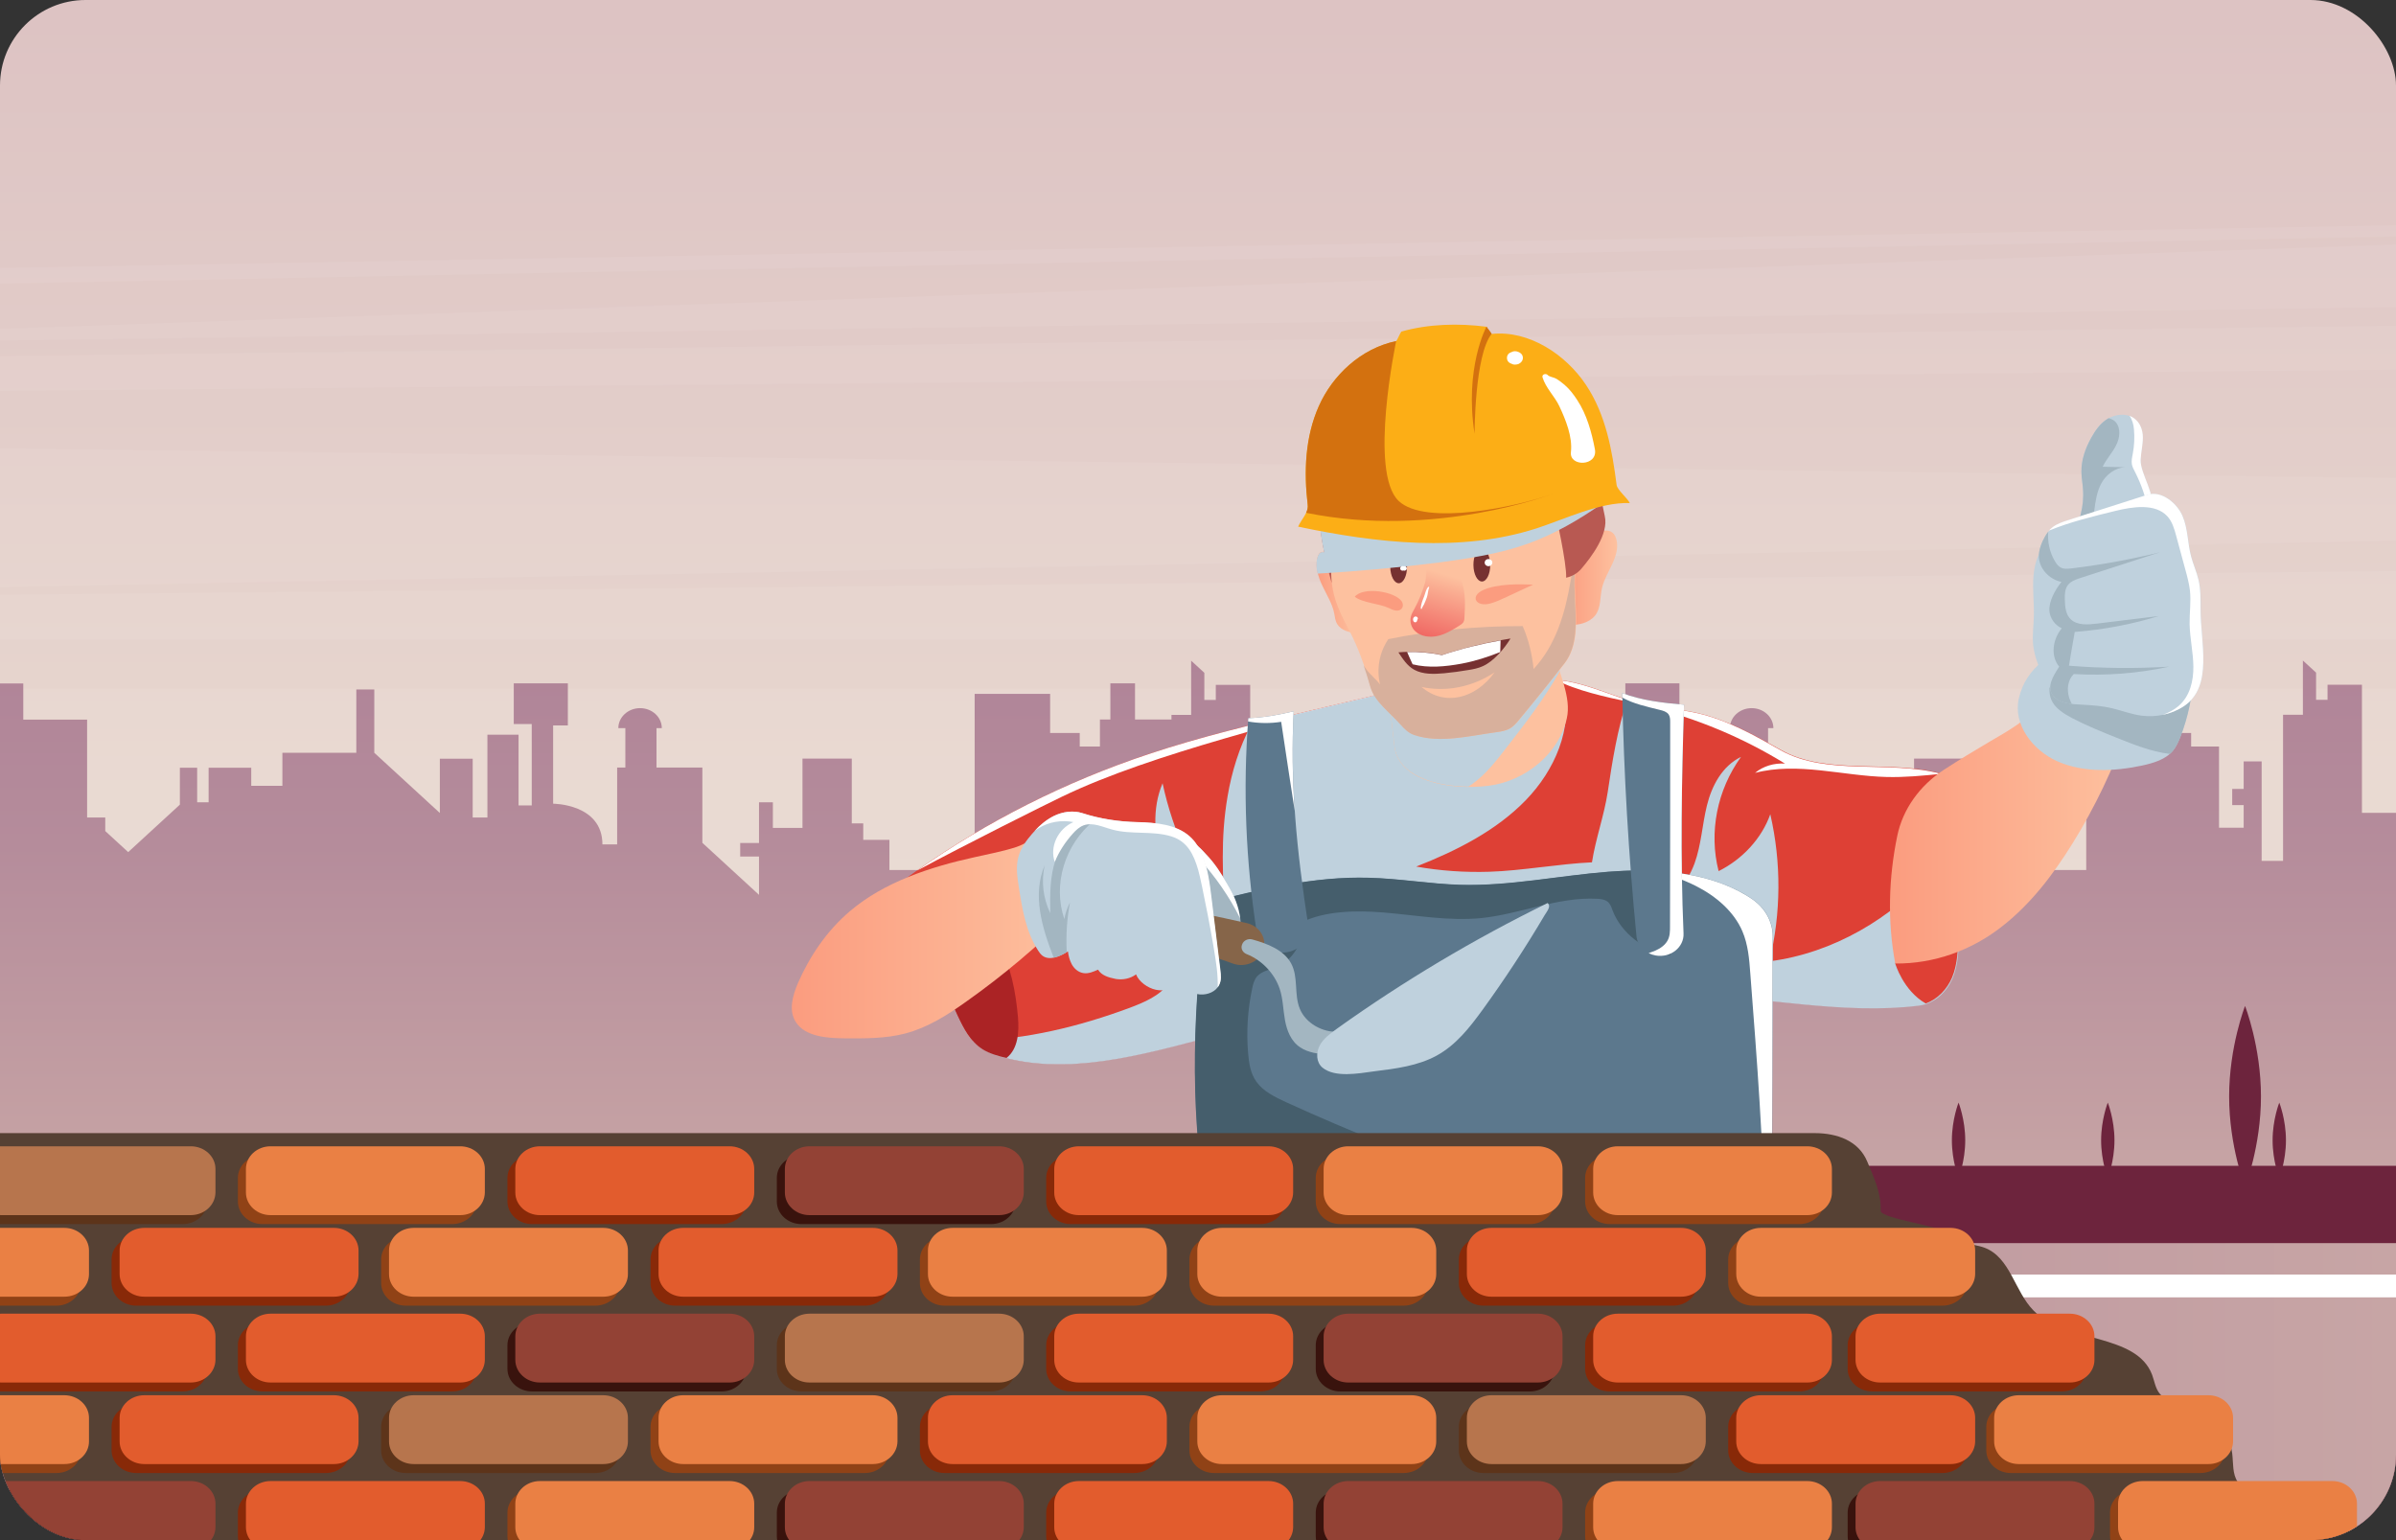 <svg width="280" height="180" viewBox="0 0 280 180" fill="none" xmlns="http://www.w3.org/2000/svg">
<rect x="0" y="0" width="280" height="180" fill="#333333" stroke="none"/>
<g style="mix-blend-mode:darken">
<g clip-path="url(#clip0)">
<path d="M280 0H0V180H280V0Z" fill="url(#paint0_linear)"/>
<g opacity="0.5">
<g opacity="0.5">
<g opacity="0.5">
<path opacity="0.5" d="M0 31.316V33.153L280 27.643V26.339L0 31.316Z" fill="white"/>
</g>
<g opacity="0.5">
<path opacity="0.5" d="M0 39.802L280 35.89V28.58L0 38.443V39.802Z" fill="white"/>
</g>
<g opacity="0.5">
<path opacity="0.5" d="M280 38.075L0 41.639V45.68L280 43.2V38.075Z" fill="white"/>
</g>
<g opacity="0.5">
<path opacity="0.5" d="M280 66.747L0 69.52V74.755H280V66.747Z" fill="white"/>
</g>
<g opacity="0.5">
<path opacity="0.5" d="M280 80.486H0V180H280V80.486Z" fill="white"/>
</g>
<g opacity="0.5">
<path opacity="0.5" d="M280 55.873L0 52.402V68.62L280 63.184V55.873Z" fill="white"/>
</g>
</g>
</g>
<path d="M276.02 94.996V80.026H272V81.79H270.66V78.612L269.12 77.198V83.535H266.8V100.616H264.3V88.99H262.2V92.204H260.86V94.096H262.2V96.741H259.32V87.245H256.06V85.665H252.6V81.092H243.8V101.682H233.84V98.155H230.78V96.227H229.44V88.659H223.68V96.759H220.22V93.765H218.6V98.522H216.4V100.102H218.6V104.584L211.98 98.504V89.706H206.62V85.096H207.24C207.24 83.81 206.1 82.763 204.7 82.763C203.3 82.763 202.16 83.81 202.16 85.096H202.98V89.706H202.02V98.688H200.3C200.3 93.931 194.54 93.931 194.54 93.931V84.784H196.26V79.861H189.94V84.618H192.04V94.133H190.5V85.867H186.86V95.547H185.14V88.677H181.3V95.014L173.64 87.98V80.578H171.54V87.98H162.92V91.837H159.28V89.725H154.3V93.765H152.96V89.725H150.94V94.041L149.88 95.014H146.1V80.045H142.08V81.808H140.74V78.631L139.2 77.216V83.553H136.9V84.086H132.64V79.861H129.76V84.086H128.54V87.245H126.18V85.665H122.72V81.092H113.9V101.682H103.94V98.155H100.88V96.227H99.54V88.659H93.78V96.759H90.32V93.765H88.7V98.522H86.5V100.102H88.7V104.584L82.08 98.504V89.706H76.72V85.096H77.34C77.34 83.81 76.2 82.763 74.8 82.763C73.4 82.763 72.26 83.81 72.26 85.096H73.08V89.706H72.12V98.688H70.4C70.4 93.931 64.64 93.931 64.64 93.931V84.784H66.36V79.861H60.04V84.618H62.14V94.133H60.6V85.867H56.96V95.547H55.24V88.677H51.4V95.014L43.74 87.98V80.578H41.64V87.98H33V91.837H29.36V89.725H24.38V93.765H23.04V89.725H21.02V94.041L14.98 99.588L12.3 97.126V95.547H10.18V84.104H2.72V79.88H-0.16V84.104H-1.88V137.443H128.52H151.96H281.88V94.996H276.02Z" fill="url(#paint1_linear)"/>
<path d="M280 136.249H0V180H280V136.249Z" fill="#6D243D"/>
<path d="M280 145.286H0V180H280V145.286Z" fill="url(#paint2_linear)"/>
<path d="M280 148.959H0V151.622H280V148.959Z" fill="white"/>
<path d="M264.22 128.149C264.22 133.99 262.36 138.729 262.36 138.729C262.36 138.729 260.5 133.99 260.5 128.149C260.5 122.308 262.36 117.569 262.36 117.569C262.36 117.569 264.22 122.308 264.22 128.149Z" fill="#6D243D"/>
<path d="M267.14 133.273C267.14 135.716 266.36 137.682 266.36 137.682C266.36 137.682 265.58 135.716 265.58 133.273C265.58 130.831 266.36 128.865 266.36 128.865C266.36 128.865 267.14 130.831 267.14 133.273Z" fill="#6D243D"/>
<path d="M247.1 133.273C247.1 135.716 246.32 137.682 246.32 137.682C246.32 137.682 245.54 135.716 245.54 133.273C245.54 130.831 246.32 128.865 246.32 128.865C246.32 128.865 247.1 130.831 247.1 133.273Z" fill="#6D243D"/>
<path d="M229.66 133.273C229.66 135.716 228.88 137.682 228.88 137.682C228.88 137.682 228.1 135.716 228.1 133.273C228.1 130.831 228.88 128.865 228.88 128.865C228.88 128.865 229.66 130.831 229.66 133.273Z" fill="#6D243D"/>
<path d="M250.14 53.743C250.18 52.861 250.4 52.016 250.4 51.135C250.38 50.253 250.08 49.335 249.28 48.82C248.42 48.269 247.2 48.416 246.32 48.931C245.44 49.463 244.86 50.308 244.38 51.171C243.7 52.402 243.22 53.743 243.24 55.139C243.24 55.818 243.38 56.48 243.42 57.159C243.5 58.169 243.4 59.18 243.14 60.153C243.08 60.373 243.02 60.594 243.12 60.796C243.28 61.127 243.76 61.163 244.16 61.127C245.78 61.035 250.3 60.869 251.28 59.437C252.14 58.188 250.06 55.304 250.14 53.743Z" fill="#BFD1DD"/>
<path d="M251.3 59.437C252.14 58.188 250.08 55.322 250.16 53.743C250.2 52.861 250.42 52.016 250.42 51.135C250.42 50.253 250.1 49.335 249.3 48.82C249.16 48.728 249 48.655 248.86 48.6C249.18 49.041 249.34 49.647 249.38 50.198C249.46 51.135 249.42 52.09 249.24 53.026C249.16 53.449 249.06 53.871 249.14 54.294C249.2 54.588 249.36 54.882 249.5 55.157C250.24 56.608 250.76 58.133 251.06 59.712C251.14 59.62 251.22 59.529 251.3 59.437Z" fill="white"/>
<path d="M245.58 56.461C246.12 55.488 247.16 54.661 248.34 54.606C247.46 54.588 246.6 54.569 245.72 54.551C246.14 53.669 246.84 52.935 247.28 52.071C247.72 51.208 247.88 50.106 247.26 49.353C247.06 49.114 246.74 48.949 246.42 48.876C246.38 48.894 246.36 48.912 246.32 48.931C245.44 49.463 244.86 50.308 244.38 51.171C243.7 52.402 243.22 53.743 243.24 55.139C243.24 55.818 243.38 56.48 243.42 57.159C243.5 58.169 243.4 59.18 243.14 60.153C243.08 60.373 243.02 60.594 243.12 60.796C243.28 61.127 243.76 61.163 244.16 61.127C244.28 61.127 244.4 61.108 244.54 61.108C244.6 60.631 244.66 60.135 244.74 59.657C244.88 58.573 245.04 57.453 245.58 56.461Z" fill="#A3B6C1"/>
<path d="M143.02 120.729C134.96 122.804 126.1 125.614 117.98 123.741C116.88 123.484 115.78 123.227 114.84 122.639C113.4 121.72 112.62 120.178 111.92 118.69C109.56 113.639 107.42 108.147 105.48 102.949C114.08 96.612 123.84 91.598 134.2 88.126C140.3 86.088 146.6 84.6 152.88 83.112C156.96 82.139 161.04 81.184 165.12 80.21C168.32 79.457 170.98 78.759 174.26 79.035C176.24 79.2 178.22 79.714 180.2 79.494C184.64 78.998 189.02 81.974 193.44 82.58C195.08 82.8 196.74 82.965 198.36 83.333C201.88 84.141 205.02 85.904 208.12 87.649C213.56 90.716 221.02 88.696 227.12 90.478C229.04 96.557 228.96 102.894 228.86 109.231C228.84 110.92 228.8 112.665 228.14 114.245C227.48 115.824 226.04 117.239 224.2 117.478C215.4 118.58 206.3 116.486 197.42 116.192C194.08 116.082 190.76 116.137 187.42 116.173C176.38 116.339 165.28 116.504 154.4 118.249C150.56 118.892 146.76 119.773 143.02 120.729Z" fill="#DE4035"/>
<path d="M161.46 81.092C158.6 81.771 155.74 82.451 152.88 83.131C146.6 84.618 140.3 86.106 134.2 88.145C124.5 91.377 115.36 95.988 107.16 101.755C112.96 98.633 122.2 94.022 124.08 93.122C134.84 87.924 151.3 84.251 161.46 81.092Z" fill="white"/>
<path d="M198.36 83.351C196.74 82.984 195.08 82.818 193.44 82.598C189.54 82.065 185.7 79.714 181.82 79.475C182.48 79.788 183.14 80.082 183.82 80.32C186.66 81.349 189.68 81.845 192.62 82.561C198.3 83.957 203.72 86.235 208.6 89.247C207.34 89.155 206.04 89.541 205.1 90.331C210.06 89.026 215.32 90.68 220.46 90.808C222.56 90.863 224.7 90.661 226.84 90.441C220.8 88.806 213.48 90.716 208.1 87.686C205.02 85.941 201.88 84.159 198.36 83.351Z" fill="white"/>
<path d="M225.84 101.902C221.06 107.302 214.28 111.38 206.78 112.353C208.14 106.714 208.18 100.818 206.88 95.161C205.88 97.971 203.66 100.396 200.84 101.81C199.68 97.273 200.66 92.333 203.46 88.457C201.24 89.541 200.04 91.855 199.48 94.114C198.92 96.374 198.82 98.725 198.02 100.929C197.12 103.335 195.38 105.447 193.1 106.88C192.84 102.729 192.56 98.559 192.3 94.408C192.04 90.422 191.8 86.345 192.52 82.433C191.72 82.267 190.94 82.047 190.16 81.79C189 85.261 188.42 88.953 187.88 92.571C187.46 95.326 186.46 98.045 186.04 100.782C182.3 100.947 177.78 101.773 174.04 101.884C171.18 101.976 168.3 101.773 165.5 101.278C170.24 99.422 174.86 97.071 178.3 93.526C181.72 90 183.8 85.114 182.78 80.486C182.72 80.174 182.64 79.843 182.54 79.531C181.78 79.439 181.02 79.42 180.26 79.512C178.28 79.733 176.3 79.237 174.32 79.053C171.02 78.759 168.38 79.457 165.18 80.229C161.1 81.202 157.02 82.157 152.94 83.131C150.68 83.663 148.42 84.196 146.18 84.765C144.82 87.355 143.94 90.202 143.46 93.049C142.6 98.063 142.92 102.343 143.14 107.412C139.56 102.655 137.08 97.218 135.86 91.543C133.3 97.623 137.34 104.253 137.54 110.773C137.58 112.206 137.42 113.694 136.58 114.906C135.56 116.376 133.72 117.147 131.96 117.808C126.16 119.957 119.9 121.5 113.7 121.629C114.04 122.033 114.44 122.382 114.9 122.676C115.82 123.263 116.94 123.52 118.04 123.778C126.16 125.651 135.02 122.841 143.08 120.765C146.82 119.81 150.62 118.91 154.46 118.304C165.34 116.559 176.44 116.394 187.48 116.229C190.82 116.173 194.14 116.137 197.48 116.247C206.36 116.541 215.46 118.635 224.26 117.533C226.1 117.312 227.54 115.88 228.2 114.3C228.86 112.72 228.9 110.976 228.92 109.286C228.98 105.631 229.02 101.957 228.68 98.339C227.76 99.551 226.84 100.763 225.84 101.902Z" fill="#BFD1DD"/>
<path d="M118.96 118.873C118.7 115.916 118.14 112.922 116.7 110.278C115.26 107.633 112.88 105.3 109.82 104.308C108.64 103.922 107.38 103.757 106.14 103.684C106 103.684 105.88 103.665 105.74 103.665C107.62 108.661 109.66 113.878 111.92 118.69C112.62 120.178 113.4 121.72 114.84 122.639C115.66 123.153 116.64 123.429 117.62 123.649C119 122.565 119.1 120.582 118.96 118.873Z" fill="#AB2325"/>
<path d="M223.68 106.733L221.48 112.61C221.48 112.61 222.4 115.769 225.04 117.276C226.46 116.78 227.56 115.567 228.12 114.245C228.78 112.665 228.82 110.92 228.84 109.231C228.86 108 228.88 106.769 228.88 105.539C227.18 106.182 225.46 106.733 223.68 106.733Z" fill="#DE4035"/>
<path d="M207.08 143.449C207.1 131.988 207.14 120.839 207.18 109.433C207.18 107.633 206.2 105.98 204.58 104.951L204.56 104.933C199.84 101.865 193.66 101.443 187.9 101.902C182.14 102.361 176.42 103.592 170.64 103.427C167.08 103.316 163.54 102.692 159.96 102.6C153.54 102.416 147.24 103.978 141.04 105.52C139.44 117.294 139 128.976 140.92 140.694C141.2 142.42 144.02 142.733 145.86 143.155C161.68 146.847 178.08 150.116 194.22 147.876C198.76 147.233 203.66 146.259 207.08 143.449Z" fill="#5C788D"/>
<path d="M207.16 109.433C207.16 107.633 206.18 105.98 204.56 104.951L204.54 104.933C201.3 102.839 197.38 101.975 193.38 101.792C195.06 102.233 196.68 102.784 198.2 103.555C200.56 104.749 202.64 106.549 203.62 108.845C204.28 110.388 204.42 112.078 204.54 113.731C205.32 123.814 206.1 133.935 206.26 144.037C206.52 143.853 206.78 143.651 207.04 143.449C207.1 131.988 207.14 120.839 207.16 109.433Z" fill="white"/>
<path d="M150.32 128.829C149 128.222 147.64 127.561 146.84 126.441C146.14 125.486 145.96 124.292 145.86 123.135C145.64 120.582 145.8 118.01 146.34 115.494C146.44 114.998 146.58 114.484 146.92 114.098C147.44 113.529 148.3 113.345 149.04 113.051C151.26 112.169 152.38 110.039 152.02 107.835C154.8 106.439 158.48 106.384 161.64 106.641C165.44 106.953 169.26 107.669 173.06 107.302C177.64 106.843 182.02 104.804 186.62 105.043C187.06 105.061 187.54 105.116 187.88 105.392C188.18 105.649 188.32 106.035 188.44 106.384C189.46 109.065 192.16 111.159 195.2 111.637C195.28 108.514 195.3 105.171 195.1 101.902C192.7 101.663 190.26 101.7 187.88 101.884C182.12 102.343 176.4 103.573 170.62 103.408C167.06 103.298 163.52 102.673 159.94 102.582C153.52 102.398 147.22 103.959 141.02 105.502C139.42 117.276 138.98 128.957 140.9 140.675C141.18 142.402 144 142.714 145.84 143.137C161.66 146.829 178.06 150.098 194.2 147.857C196.9 147.49 199.72 146.994 202.28 146.057C200.56 145.745 198.86 145.359 197.18 144.955C181.02 141.08 165.28 135.661 150.32 128.829Z" fill="#455E6C"/>
<path d="M162.04 79.347C162.34 81.974 162.66 84.618 162.96 87.245C163.44 91.322 169.52 92.388 173.94 91.837C178.36 91.286 182.22 87.98 183.1 83.957C183.66 81.478 182.18 78.741 181.64 76.261C181.6 76.059 181.54 75.857 181.36 75.729C181.22 75.637 181.02 75.618 180.84 75.618C174.42 75.637 168.1 77.474 162.04 79.347Z" fill="#FDC19F"/>
<path d="M175.98 87.465C178.24 84.563 180.5 81.624 182.28 78.447C182.04 77.694 181.8 76.959 181.64 76.243C181.6 76.041 181.54 75.839 181.36 75.71C181.22 75.618 181.02 75.6 180.84 75.6C174.44 75.6 168.1 77.437 162.04 79.31C162.34 81.937 162.66 84.582 162.96 87.208C163.36 90.606 167.64 91.91 171.6 91.929C171.74 91.837 171.88 91.745 172.02 91.653C173.6 90.533 174.8 88.99 175.98 87.465Z" fill="#BFD1DD"/>
<path d="M186.24 62.504C186.88 62.082 187.8 61.769 188.4 62.229C188.66 62.412 188.8 62.706 188.88 63C189.16 63.974 188.84 64.984 188.42 65.902C188 66.82 187.46 67.702 187.22 68.694C186.96 69.796 187.12 71.045 186.4 71.945C185.72 72.79 184.46 73.102 183.32 73.029C182.66 69.098 182.34 65.057 186.24 62.504Z" fill="url(#paint3_linear)"/>
<path d="M153.96 65.186C153.68 66.306 154.06 67.463 154.56 68.51C155.06 69.557 155.7 70.567 155.92 71.688C156 72.129 156.04 72.569 156.28 72.955C156.72 73.671 157.7 73.947 158.6 74.002C157.84 71.743 157.6 69.429 156.96 67.151C156.72 66.306 154.48 63.11 153.96 65.186Z" fill="url(#paint4_linear)"/>
<path d="M184.76 53.816C185.4 58.224 184.3 62.853 184.06 67.28C183.88 70.641 184.98 74.792 182.84 77.529C181.12 79.751 179.34 81.955 177.54 84.123C177.22 84.508 176.88 84.912 176.44 85.151C175.98 85.408 175.44 85.5 174.92 85.555C171.78 85.978 168.28 86.896 165.3 85.886C164.62 85.647 164.12 85.133 163.66 84.618C162.42 83.241 160.66 81.992 160.18 80.265C159.52 77.969 158.78 75.784 157.66 73.653C156.86 72.129 156.06 70.586 155.76 68.914C155.6 68.088 155.58 67.243 155.56 66.416C155.48 63.937 155.4 61.457 155.32 58.959C161.88 55.616 169.36 54.055 176.76 52.916C177.78 52.751 178.8 52.604 179.84 52.696C181.3 52.843 183.44 53.155 184.76 53.816Z" fill="#FDC19F"/>
<path d="M179.22 78.19C179.04 76.5 178.64 74.755 177.94 73.175C172.84 73.157 167.22 73.671 162.24 74.7C161.18 76.261 160.84 78.227 161.28 80.008C160.84 79.402 160.02 78.759 159.62 78.153C159.54 78.025 159.44 77.896 159.36 77.767C159.64 78.594 159.9 79.439 160.14 80.284C160.64 82.01 162.4 83.259 163.62 84.637C164.08 85.151 164.58 85.684 165.26 85.904C168.24 86.914 171.74 85.996 174.88 85.573C175.4 85.5 175.94 85.408 176.4 85.169C176.86 84.912 177.18 84.526 177.5 84.141C179.3 81.974 181.08 79.769 182.8 77.547C184.94 74.81 183.82 70.659 184.02 67.298C184.12 65.535 184.34 63.753 184.56 61.953C184.22 63.937 183.88 65.92 183.54 67.904C182.92 71.578 181.86 75.343 179.22 78.19Z" fill="#D8B09C"/>
<path d="M181.76 59.878C181.76 59.878 183.12 65.902 183.02 67.518C183.72 67.371 184.34 67.004 184.78 66.49C185.94 65.149 188.02 62.394 187.54 60.337C186.9 57.526 186.58 53.816 186.58 53.816L181.76 59.878Z" fill="#B85952"/>
<path d="M156.22 59.455C156.22 59.455 155.32 64.598 155.62 68.143C155.62 68.143 153.58 61.071 154.26 57.655C154.94 54.239 156.22 59.455 156.22 59.455Z" fill="#B85952"/>
<path d="M165.5 62.559C165.36 63.055 165.34 63.588 165.4 64.102C162.84 63.606 160.06 63.037 157.56 63.753C157.52 63.257 157.48 62.89 157.44 62.394C159.98 61.751 162.96 63.074 165.5 62.559Z" fill="#7C3436"/>
<path d="M177.64 61.402C177.74 62.045 177.86 62.724 177.94 63.349C175.22 63.331 172.48 63.661 169.84 64.304C169.34 63.643 169 62.89 168.82 62.082C171.6 61.825 174.86 61.678 177.64 61.402Z" fill="#7C3436"/>
<path d="M163.466 68.164C164.007 68.159 164.437 67.292 164.427 66.227C164.416 65.162 163.969 64.302 163.428 64.307C162.886 64.311 162.456 65.178 162.467 66.244C162.477 67.309 162.924 68.168 163.466 68.164Z" fill="#763131"/>
<path d="M173.186 67.962C173.727 67.957 174.158 67.09 174.147 66.025C174.137 64.96 173.689 64.1 173.148 64.105C172.607 64.109 172.177 64.976 172.187 66.041C172.198 67.107 172.645 67.966 173.186 67.962Z" fill="#763131"/>
<path d="M165.3 71.137C165.14 71.431 164.96 71.725 164.88 72.055C164.72 72.661 164.92 73.359 165.42 73.8C166.08 74.406 167.14 74.535 168.06 74.314C168.98 74.094 169.78 73.598 170.54 73.12C170.72 73.01 170.88 72.9 171 72.735C171.12 72.551 171.14 72.331 171.14 72.129C171.22 70.788 171.28 69.429 170.88 68.143C170.48 66.857 169.54 65.645 168.16 65.204C167.92 65.131 167.66 65.076 167.42 65.149C166.64 65.369 166.72 67.353 166.56 67.996C166.26 69.08 165.84 70.145 165.3 71.137Z" fill="url(#paint5_linear)"/>
<path d="M179.16 68.326C178.14 68.804 177.1 69.282 176.08 69.759C175.46 70.053 174.82 70.347 174.16 70.531C172.48 70.99 171.72 69.686 173.34 68.951C174.96 68.235 177.42 68.253 179.16 68.326Z" fill="#FB9C7F"/>
<path d="M163.8 70.273C164 70.567 164 71.008 163.7 71.229C163.3 71.522 162.74 71.284 162.3 71.063C161.18 70.531 159.2 70.457 158.32 69.741C159.32 68.528 163 69.116 163.8 70.273Z" fill="#FB9C7F"/>
<path d="M176.52 74.626C173.8 75.067 171.12 75.692 168.52 76.555C166.86 76.188 165.12 76.096 163.42 76.243C163.94 77.014 164.42 77.804 165.28 78.282C166.3 78.833 167.58 78.796 168.76 78.686C169.72 78.594 170.68 78.465 171.64 78.3C172.2 78.208 172.76 78.098 173.28 77.859C174.56 77.29 175.82 75.784 176.52 74.626Z" fill="#763131"/>
<path d="M166.12 80.284C169 80.908 172.04 80.302 174.66 78.576C172.44 81.661 168.82 82.598 166.12 80.284Z" fill="#FDC19F"/>
<path d="M151.18 83.131C149.42 83.553 147.7 83.865 145.88 83.939C145.24 92.278 145.58 100.671 146.86 108.937C147.08 110.388 148.48 111.435 150.08 111.324C151.84 111.214 153.12 109.763 152.88 108.165C151.52 99.22 150.76 91.727 151.18 83.131Z" fill="#5C788D"/>
<path d="M196.8 82.359C194.4 82.157 191.8 81.863 189.58 81C189.76 90.478 190.32 99.955 191.24 109.414C191.36 110.553 192.28 111.471 193.5 111.673C195.24 111.967 196.82 110.7 196.74 109.084C196.36 100.157 196.52 91.286 196.8 82.359Z" fill="#5C788D"/>
<path d="M113.92 100.176C108.64 101.333 103.32 103.096 99.32 106.494C96.62 108.79 94.64 111.729 93.26 114.869C92.62 116.357 92.12 118.12 93.02 119.48C94.1 121.133 96.58 121.335 98.66 121.353C101.06 121.371 103.5 121.39 105.8 120.784C108.44 120.086 110.74 118.616 112.9 117.073C117.26 113.988 121.32 110.553 125.04 106.843C125.3 106.586 125.56 106.31 125.68 105.98C125.8 105.649 125.78 105.3 125.74 104.969C125.6 103.169 125.34 98.192 122.84 97.567C121.7 97.273 119.92 98.633 118.8 98.982C117.24 99.496 115.56 99.808 113.92 100.176Z" fill="url(#paint6_linear)"/>
<path d="M248.6 85.169C246.98 89.816 244.84 94.298 242.22 98.541C239.96 102.178 237.32 105.686 233.84 108.367C230.36 111.067 226.04 112.647 221.48 112.61C220.56 107.669 220.7 102.6 221.72 97.677C222.36 94.573 224.34 91.818 227.14 89.982C228.9 88.843 230.7 87.741 232.52 86.675C234.66 85.427 236.9 84.177 238.4 82.304C239.5 82.322 240.8 82.267 241.88 82.304C243.06 82.322 244.24 82.359 245.38 82.635C246.52 82.91 247.62 83.443 248.3 84.325C248.36 84.398 248.4 84.453 248.5 84.49C248.58 84.508 248.7 84.453 248.68 84.38C248.66 84.306 248.56 85.096 248.6 85.169Z" fill="url(#paint7_linear)"/>
<path d="M235.92 81.643C235.24 84.637 237.5 87.704 240.5 89.008C243.5 90.312 247.02 90.165 250.26 89.486C251.64 89.192 253.08 88.769 253.92 87.741C254.3 87.282 254.54 86.731 254.76 86.198C255.72 83.755 256.24 81.165 256.32 78.557C256.34 78.025 256.32 77.474 256.02 77.014C255.74 76.592 255.22 76.335 254.74 76.114C248.56 73.414 237.58 74.278 235.92 81.643Z" fill="#BFD1DD"/>
<path d="M253.94 87.741C254.32 87.282 254.56 86.731 254.78 86.198C255.74 83.755 256.26 81.165 256.34 78.557C256.36 78.025 256.34 77.473 256.04 77.014C255.76 76.592 255.24 76.335 254.76 76.114C250.48 74.241 243.88 74.076 239.7 76.592C239.64 77.657 239.58 78.741 239.52 79.806C239.48 80.449 239.46 81.129 239.7 81.735C240.1 82.745 241.14 83.388 242.14 83.92C243.82 84.802 245.6 85.518 247.38 86.235C249.36 87.025 251.36 87.833 253.5 88.108C253.52 88.108 253.54 88.108 253.56 88.108C253.68 88.016 253.82 87.888 253.94 87.741Z" fill="#A3B6C1"/>
<path d="M237.64 67.261C237.5 68.822 237.72 70.384 237.68 71.945C237.66 73.102 237.48 74.259 237.6 75.416C237.76 76.794 238.32 78.116 238.94 79.384C239.2 79.898 239.46 80.449 239.98 80.816C240.54 81.22 241.3 81.349 242.04 81.441C245.62 81.845 249.34 81.367 252.64 80.1C253.1 79.916 253.58 79.714 253.84 79.329C254.16 78.869 254.06 78.3 253.96 77.786C253.64 76.041 253.3 74.296 252.94 72.551C252.56 70.677 252.18 68.786 251.22 67.059C250.72 66.141 250.02 65.259 249.02 64.708C248.26 64.304 247.36 64.102 246.48 63.955C244.72 63.643 241.86 62.835 240.04 63.276C238.22 63.735 237.78 65.847 237.64 67.261Z" fill="#BFD1DD"/>
<path d="M255.22 82.525C253.82 83.461 252.02 83.865 250.3 83.645C249.12 83.498 248 83.057 246.84 82.782C245.7 82.506 244.5 82.414 243.32 82.359C242.08 82.304 240.66 82.212 239.94 81.312C239.12 80.302 239.94 78.998 240.66 77.914C239.6 76.647 239.9 74.682 240.96 73.433C240.16 73.047 239.6 72.275 239.52 71.449C239.42 70.292 240.18 68.951 240.92 68.014C239.44 67.702 238.3 66.38 238.28 64.984C238.28 64.377 238.46 63.79 238.72 63.239C239 62.633 239.36 62.026 239.92 61.604C240.44 61.2 241.1 60.998 241.74 60.796C244.82 59.804 247.9 58.831 250.98 57.839C252.64 57.306 254.44 58.831 255.08 60.337C255.7 61.843 255.66 63.514 256.08 65.076C256.32 65.994 256.72 66.857 256.94 67.775C257.2 68.877 257.2 70.016 257.18 71.137C257.14 75.049 258.68 80.228 255.22 82.525Z" fill="#BFD1DD"/>
<path d="M140.94 99.845C141.94 100.892 142.72 102.086 143.42 103.316C143.8 103.959 144.14 104.62 144.42 105.3C144.92 106.567 145.1 107.927 144.96 109.267C143.66 109.286 142.38 109.249 141.08 109.175C140.66 109.157 140.2 109.102 139.94 108.79C139.76 108.569 139.74 108.275 139.72 108C139.62 105.722 139.38 103.427 139 101.167C138.92 100.671 138.2 98.614 138.76 98.357C139.4 98.082 140.6 99.478 140.94 99.845Z" fill="#A3B6C1"/>
<path d="M143.42 103.316C142.72 102.086 141.94 100.873 140.94 99.845C140.6 99.478 139.4 98.082 138.78 98.376C138.66 98.431 138.6 98.559 138.58 98.743C139.1 99.275 139.64 99.826 140.14 100.378C142.06 102.49 143.68 104.822 144.92 107.32C144.82 106.641 144.66 105.961 144.4 105.3C144.16 104.62 143.8 103.959 143.42 103.316Z" fill="white"/>
<path d="M140.5 106.769C140.34 106.733 140.14 106.714 140.02 106.824L140.2 111.324C141.08 111.618 141.98 111.894 142.86 112.188C143.26 112.316 143.66 112.463 144.06 112.61C145.62 113.18 147.36 112.316 147.68 110.792C147.68 110.773 147.68 110.755 147.7 110.737C147.96 109.469 147.1 108.22 145.72 107.89C144 107.504 142.26 107.118 140.5 106.769Z" fill="#866549"/>
<path d="M126.48 95.033C125.4 94.684 124.18 94.867 123.16 95.363C122.14 95.859 121.32 96.631 120.62 97.439C119.9 98.265 119.26 99.165 119 100.194C118.7 101.333 118.88 102.508 119.06 103.665C119.46 106.237 119.88 108.863 121.32 111.104C121.46 111.324 121.62 111.545 121.84 111.71C122.68 112.316 123.9 111.765 124.8 111.196C124.88 111.765 124.98 112.169 125.24 112.684C125.52 113.198 126 113.639 126.62 113.731C127.2 113.822 127.78 113.565 128.32 113.327C128.72 114.006 129.56 114.245 130.38 114.41C131.2 114.557 132.1 114.373 132.76 113.878C133.1 114.741 134.12 115.476 135.08 115.678C136.04 115.88 137.12 115.622 137.84 114.98C138.52 115.512 139.38 116.173 140.26 116.229C141.16 116.284 142.1 115.88 142.46 115.127C142.72 114.594 142.66 113.988 142.58 113.4C142.24 110.59 141.88 107.761 141.54 104.951C141.34 103.28 141.12 101.571 140.48 99.992C140.14 99.165 139.68 98.357 138.98 97.751C137.42 96.374 135.08 96.153 132.92 96.098C130.8 96.043 128.52 95.712 126.48 95.033Z" fill="#BFD1DD"/>
<path d="M158.06 122.602C156.66 123.208 155.02 123.373 153.52 123.043C152.96 122.914 152.42 122.731 151.96 122.418C150.86 121.702 150.38 120.435 150.16 119.204C149.94 117.992 149.94 116.724 149.54 115.549C148.96 113.822 147.5 112.224 145.68 111.508C145.22 111.324 144.98 110.865 145.14 110.424C145.14 110.406 145.16 110.388 145.16 110.369C145.32 109.91 145.86 109.653 146.36 109.8C148.2 110.314 150.04 111.049 150.88 112.592C151.76 114.208 151.2 116.21 151.9 117.9C152.58 119.571 154.54 120.71 156.48 120.582C157.02 121.28 157.5 121.886 158.06 122.602Z" fill="#A3B6C1"/>
<path d="M154.56 124.788C153.8 124.163 153.78 123.043 154.22 122.198C154.66 121.353 155.5 120.765 156.3 120.178C164.02 114.667 172.24 109.763 180.86 105.539C181.3 105.943 180.78 106.494 180.48 107.008C178.24 110.792 175.82 114.484 173.22 118.065C171.76 120.067 170.18 122.106 167.92 123.355C165.72 124.567 163.12 124.898 160.58 125.21C158.7 125.467 156.02 125.963 154.56 124.788Z" fill="#BFD1DD"/>
<path d="M178.52 63.551C181.68 62.412 184.54 60.741 187.24 58.849C186.8 56.369 186.58 53.835 186.58 53.835L184.92 55.928C184.9 55.231 184.84 54.533 184.74 53.835C183.42 53.173 181.28 52.861 179.8 52.714C178.78 52.622 177.74 52.769 176.72 52.935C169.58 54.037 162.36 55.525 155.98 58.629C155.58 57.306 154.74 55.12 154.24 57.655C153.88 59.455 154.28 62.284 154.74 64.543C154.38 64.451 154.1 64.598 153.94 65.204C153.78 65.81 153.82 66.435 153.98 67.041C158.68 66.765 163.38 66.343 168.06 65.755C171.62 65.278 175.18 64.745 178.52 63.551Z" fill="#BFD1DD"/>
<path d="M190.46 58.794C190.22 58.261 188.98 57.233 188.92 56.682C188.4 52.622 187.66 48.453 185.34 44.982C183.02 41.492 178.72 38.553 174.3 39.031C174.1 38.7 173.9 38.516 173.7 38.186C170.42 37.763 166.92 37.855 163.76 38.755C163.54 39.086 163.38 39.563 163.16 39.876C159.02 40.739 155.72 43.88 154.12 47.48C152.52 51.08 152.36 55.12 152.82 59.014C152.92 59.933 152.08 60.686 151.7 61.549C160.84 63.477 170.72 64.598 179.56 61.751C182.84 60.686 186.98 58.665 190.46 58.794Z" fill="#FCAE16"/>
<path d="M172.32 50.694C172.32 50.694 172.32 41.474 174.32 39.012C174.12 38.682 173.92 38.498 173.72 38.167C173.7 38.167 171.12 43.016 172.32 50.694Z" fill="#D3710F"/>
<path d="M181.48 57.71C177.36 59.216 166.56 61.531 163.44 58.537C159.92 55.175 163.16 39.857 163.16 39.857C159.02 40.72 155.72 43.861 154.12 47.461C152.52 51.061 152.36 55.102 152.82 58.996C152.86 59.327 152.78 59.62 152.64 59.933C167.66 63 181.48 57.71 181.48 57.71Z" fill="#D3710F"/>
<path d="M168.5 76.573C167.18 76.28 165.8 76.169 164.44 76.206C164.64 76.684 164.86 77.161 165.08 77.639C166.94 78.098 168.9 77.914 170.8 77.565C172.36 77.271 173.86 76.794 175.32 76.206L175.36 74.847C173.04 75.269 170.74 75.82 168.5 76.573Z" fill="white"/>
<path d="M242.34 78.778C246.08 78.998 249.86 78.704 253.5 77.914C249.6 78.153 245.68 78.116 241.78 77.804C242 76.482 242.22 75.178 242.46 73.855C245.8 73.598 249.1 72.974 252.28 72C249.88 72.294 247.48 72.588 245.06 72.882C244.02 73.01 242.8 73.102 242.04 72.422C241.38 71.835 241.32 70.898 241.3 70.053C241.28 69.465 241.3 68.823 241.68 68.345C242.02 67.922 242.6 67.72 243.16 67.537C246.24 66.545 249.34 65.535 252.42 64.543C249 65.388 245.54 66.012 242.04 66.435C241.66 66.471 241.24 66.526 240.9 66.361C240.54 66.214 240.32 65.902 240.14 65.59C239.52 64.543 239.26 63.331 239.36 62.137C239.1 62.467 238.88 62.853 238.7 63.239C238.46 63.79 238.26 64.378 238.26 64.984C238.26 66.38 239.42 67.702 240.9 68.014C240.16 68.951 239.4 70.292 239.5 71.449C239.58 72.275 240.14 73.047 240.94 73.433C239.88 74.7 239.6 76.665 240.64 77.914C239.94 78.998 239.12 80.284 239.92 81.312C240.42 81.937 241.26 82.175 242.12 82.286C242 82.047 241.88 81.79 241.8 81.533C241.52 80.596 241.62 79.494 242.34 78.778Z" fill="#A3B6C1"/>
<path d="M125.04 105.465C124.72 106.09 124.5 106.733 124.38 107.412C123 103.39 124.42 98.688 127.86 95.896C125.64 96.502 124.08 98.394 123.38 100.414C122.68 102.435 122.7 104.602 122.74 106.733C121.9 104.988 121.66 103.004 122.08 101.131C120.62 104.584 121.76 108.404 123.14 111.931C123.66 111.82 124.2 111.563 124.66 111.269C124.56 109.322 124.68 107.376 125.04 105.465Z" fill="#A3B6C1"/>
<path d="M257.16 71.118C257.16 69.998 257.18 68.859 256.92 67.757C256.7 66.839 256.3 65.957 256.06 65.057C255.64 63.496 255.7 61.825 255.06 60.318C254.42 58.812 252.62 57.306 250.96 57.82C247.88 58.812 244.8 59.786 241.72 60.778C241.08 60.98 240.42 61.2 239.9 61.586C239.74 61.714 239.58 61.843 239.46 62.008C241.92 60.998 244.58 60.355 247.2 59.712C249.28 59.198 251.86 58.831 253.26 60.318C253.84 60.943 254.08 61.769 254.3 62.578C254.66 63.937 255.04 65.278 255.4 66.637C255.62 67.427 255.82 68.216 255.92 69.006C256.06 70.329 255.86 71.651 255.88 72.955C255.92 74.608 256.3 76.243 256.32 77.896C256.34 79.549 255.94 81.312 254.64 82.469C254.1 82.947 253.44 83.296 252.72 83.553C253.62 83.369 254.48 83.02 255.22 82.525C258.68 80.228 257.14 75.049 257.16 71.118Z" fill="white"/>
<path d="M142.62 113.382C142.28 110.571 141.92 107.743 141.58 104.933C141.38 103.261 141.16 101.553 140.52 99.974C140.18 99.147 139.72 98.339 139.02 97.733C137.46 96.355 135.12 96.135 132.96 96.08C130.8 96.043 128.52 95.694 126.48 95.033C125.4 94.684 124.18 94.867 123.16 95.363C122.28 95.804 121.52 96.447 120.88 97.145C121.04 97.016 121.22 96.888 121.4 96.778C122.56 96.061 124.06 95.804 125.44 96.08C123.62 96.869 122.64 98.982 123.26 100.727C123.76 99.533 124.48 98.412 125.38 97.42C125.72 97.035 126.12 96.649 126.62 96.465C127.7 96.061 128.88 96.667 130 96.961C132.22 97.567 134.68 97.071 136.88 97.751C138.78 98.339 139.5 99.882 140.02 101.663C140.4 102.949 141.92 110.663 142.2 113.216C142.28 113.933 142.32 114.667 142.3 115.384C142.38 115.292 142.44 115.2 142.48 115.09C142.76 114.575 142.68 113.969 142.62 113.382Z" fill="white"/>
<path d="M196.8 82.359C194.4 82.157 191.8 81.863 189.58 81C189.58 81.184 189.58 81.349 189.6 81.533C190.86 82.249 192.48 82.598 193.96 82.965C194.36 83.057 194.78 83.186 195 83.498C195.16 83.737 195.18 84.049 195.18 84.343C195.18 92.314 195.18 100.286 195.16 108.257C195.16 108.827 195.16 109.433 194.86 109.947C194.56 110.48 194.02 110.847 193.44 111.104C193.18 111.214 192.92 111.306 192.66 111.398C192.92 111.527 193.2 111.618 193.5 111.673C195.24 111.967 196.82 110.7 196.74 109.084C196.36 100.157 196.52 91.286 196.8 82.359Z" fill="white"/>
<path d="M149.72 84.361C150.24 87.833 150.76 91.286 151.3 94.757C151.04 90.955 150.98 87.153 151.18 83.131C149.42 83.553 147.7 83.865 145.88 83.939C145.86 84.067 145.86 84.196 145.86 84.325C147.12 84.545 148.44 84.563 149.72 84.361Z" fill="white"/>
<path d="M177.58 41.198C177.34 41.069 177.1 41.014 176.84 41.069C176.72 41.106 176.6 41.161 176.48 41.216C175.98 41.437 175.98 42.227 176.48 42.447C176.6 42.502 176.72 42.557 176.84 42.594C177.06 42.631 177.28 42.612 177.5 42.52C177.54 42.502 177.56 42.484 177.58 42.465C178.1 42.171 178.1 41.474 177.58 41.198Z" fill="white"/>
<path d="M186.38 52.494C186 50.51 185.44 48.453 184.3 46.727C183.88 46.084 183.42 45.477 182.82 44.963C182.5 44.688 182.14 44.412 181.76 44.21C181.58 44.118 181.02 44.008 180.9 43.861C180.68 43.586 180.16 43.733 180.26 44.1C180.64 45.349 181.66 46.286 182.22 47.461C182.98 49.078 183.78 51.043 183.58 52.843C183.38 54.588 186.76 54.514 186.38 52.494Z" fill="white"/>
<path d="M164.4 66.361C164.38 66.288 164.34 66.233 164.26 66.196C164.16 66.159 164.08 66.159 164 66.177C163.88 66.141 163.72 66.177 163.68 66.288C163.68 66.288 163.68 66.306 163.66 66.306C163.56 66.471 163.68 66.692 163.9 66.692C163.94 66.692 163.98 66.692 164 66.674C164.08 66.71 164.16 66.71 164.26 66.655C164.38 66.6 164.42 66.471 164.4 66.361Z" fill="white"/>
<path d="M174.12 65.369C173.9 65.278 173.68 65.369 173.56 65.535C173.56 65.535 173.56 65.535 173.56 65.553C173.48 65.663 173.48 65.847 173.56 65.957C173.56 65.957 173.56 65.957 173.56 65.975C173.68 66.123 173.86 66.214 174.06 66.159C174.24 66.104 174.4 65.939 174.4 65.755C174.4 65.59 174.3 65.443 174.12 65.369Z" fill="white"/>
<path d="M165.38 72.055C165.1 72.129 165.06 72.496 165.24 72.68C165.34 72.771 165.5 72.735 165.56 72.643C165.6 72.588 165.6 72.533 165.62 72.478C165.62 72.459 165.62 72.441 165.64 72.422C165.64 72.422 165.68 72.367 165.68 72.349C165.74 72.165 165.56 72.018 165.38 72.055Z" fill="white"/>
<path d="M166.9 68.602C166.62 68.896 166.56 69.374 166.42 69.722C166.26 70.126 166.02 70.696 166.04 71.118C166.04 71.174 166.14 71.192 166.16 71.137C166.2 70.953 166.34 70.788 166.42 70.623C166.54 70.365 166.64 70.09 166.74 69.833C166.88 69.447 166.86 69.025 167.02 68.657C167.04 68.602 166.94 68.547 166.9 68.602Z" fill="white"/>
<path d="M267.96 175.096C265.74 174.435 262.8 175.078 261.52 173.222C260.86 172.267 261 171.018 260.86 169.88C260.54 167.235 258.4 164.865 255.7 164.167C254.54 163.873 253.18 163.8 252.42 162.918C251.88 162.294 251.78 161.431 251.5 160.678C249.64 155.755 241.4 156.986 237.64 153.165C235.4 150.888 234.94 146.957 231.9 145.818C230.4 145.267 228.38 145.433 227.56 144.11C227.08 143.357 219.76 142.402 219.78 141.52C219.86 139.463 219 137.645 218.2 135.735C217.2 133.347 214.74 132.429 212.04 132.429H-6.2V187.218L272.68 185.62C272.76 181.506 272.06 176.308 267.96 175.096Z" fill="#564134"/>
<path d="M21.34 143.063H-0.8C-2.38 143.063 -3.68 141.888 -3.68 140.418V137.663C-3.68 136.212 -2.4 135.018 -0.8 135.018H21.36C22.94 135.018 24.24 136.194 24.24 137.663V140.418C24.22 141.888 22.94 143.063 21.34 143.063Z" fill="#5D341A"/>
<path d="M52.84 143.063H30.68C29.1 143.063 27.8 141.888 27.8 140.418V137.663C27.8 136.212 29.08 135.018 30.68 135.018H52.84C54.42 135.018 55.72 136.194 55.72 137.663V140.418C55.72 141.888 54.42 143.063 52.84 143.063Z" fill="#904216"/>
<path d="M84.32 143.063H62.18C60.6 143.063 59.3 141.888 59.3 140.418V137.663C59.3 136.212 60.58 135.018 62.18 135.018H84.34C85.92 135.018 87.22 136.194 87.22 137.663V140.418C87.2 141.888 85.92 143.063 84.32 143.063Z" fill="#882908"/>
<path d="M115.82 143.063H93.66C92.08 143.063 90.78 141.888 90.78 140.418V137.663C90.78 136.212 92.06 135.018 93.66 135.018H115.82C117.4 135.018 118.7 136.194 118.7 137.663V140.418C118.68 141.888 117.4 143.063 115.82 143.063Z" fill="#39130D"/>
<path d="M147.3 143.063H125.14C123.56 143.063 122.26 141.888 122.26 140.418V137.663C122.26 136.212 123.54 135.018 125.14 135.018H147.3C148.88 135.018 150.18 136.194 150.18 137.663V140.418C150.18 141.888 148.88 143.063 147.3 143.063Z" fill="#882908"/>
<path d="M178.78 143.063H156.64C155.06 143.063 153.76 141.888 153.76 140.418V137.663C153.76 136.212 155.04 135.018 156.64 135.018H178.8C180.38 135.018 181.68 136.194 181.68 137.663V140.418C181.66 141.888 180.38 143.063 178.78 143.063Z" fill="#904216"/>
<path d="M210.28 143.063H188.12C186.54 143.063 185.24 141.888 185.24 140.418V137.663C185.24 136.212 186.52 135.018 188.12 135.018H210.28C211.86 135.018 213.16 136.194 213.16 137.663V140.418C213.14 141.888 211.86 143.063 210.28 143.063Z" fill="#904216"/>
<path d="M6.6 152.596H-15.56C-17.14 152.596 -18.44 151.42 -18.44 149.951V147.196C-18.44 145.745 -17.16 144.551 -15.56 144.551H6.6C8.18 144.551 9.48 145.727 9.48 147.196V149.951C9.46 151.42 8.18 152.596 6.6 152.596Z" fill="#904216"/>
<path d="M38.08 152.596H15.92C14.34 152.596 13.04 151.42 13.04 149.951V147.196C13.04 145.745 14.32 144.551 15.92 144.551H38.08C39.66 144.551 40.96 145.727 40.96 147.196V149.951C40.96 151.42 39.66 152.596 38.08 152.596Z" fill="#882908"/>
<path d="M69.56 152.596H47.42C45.84 152.596 44.54 151.42 44.54 149.951V147.196C44.54 145.745 45.82 144.551 47.42 144.551H69.58C71.16 144.551 72.46 145.727 72.46 147.196V149.951C72.44 151.42 71.16 152.596 69.56 152.596Z" fill="#904216"/>
<path d="M101.06 152.596H78.9C77.32 152.596 76.02 151.42 76.02 149.951V147.196C76.02 145.745 77.3 144.551 78.9 144.551H101.06C102.64 144.551 103.94 145.727 103.94 147.196V149.951C103.92 151.42 102.64 152.596 101.06 152.596Z" fill="#882908"/>
<path d="M132.54 152.596H110.38C108.8 152.596 107.5 151.42 107.5 149.951V147.196C107.5 145.745 108.78 144.551 110.38 144.551H132.54C134.12 144.551 135.42 145.727 135.42 147.196V149.951C135.42 151.42 134.12 152.596 132.54 152.596Z" fill="#904216"/>
<path d="M164.02 152.596H141.88C140.3 152.596 139 151.42 139 149.951V147.196C139 145.745 140.28 144.551 141.88 144.551H164.04C165.62 144.551 166.92 145.727 166.92 147.196V149.951C166.9 151.42 165.62 152.596 164.02 152.596Z" fill="#904216"/>
<path d="M195.52 152.596H173.36C171.78 152.596 170.48 151.42 170.48 149.951V147.196C170.48 145.745 171.76 144.551 173.36 144.551H195.52C197.1 144.551 198.4 145.727 198.4 147.196V149.951C198.38 151.42 197.1 152.596 195.52 152.596Z" fill="#882908"/>
<path d="M227 152.596H204.84C203.26 152.596 201.96 151.42 201.96 149.951V147.196C201.96 145.745 203.24 144.551 204.84 144.551H227C228.58 144.551 229.88 145.727 229.88 147.196V149.951C229.88 151.42 228.58 152.596 227 152.596Z" fill="#904216"/>
<path d="M21.34 162.624H-0.8C-2.38 162.624 -3.68 161.449 -3.68 159.98V157.224C-3.68 155.773 -2.4 154.58 -0.8 154.58H21.36C22.94 154.58 24.24 155.755 24.24 157.224V159.98C24.22 161.431 22.94 162.624 21.34 162.624Z" fill="#882908"/>
<path d="M52.84 162.624H30.68C29.1 162.624 27.8 161.449 27.8 159.98V157.224C27.8 155.773 29.08 154.58 30.68 154.58H52.84C54.42 154.58 55.72 155.755 55.72 157.224V159.98C55.72 161.431 54.42 162.624 52.84 162.624Z" fill="#882908"/>
<path d="M84.32 162.624H62.18C60.6 162.624 59.3 161.449 59.3 159.98V157.224C59.3 155.773 60.58 154.58 62.18 154.58H84.34C85.92 154.58 87.22 155.755 87.22 157.224V159.98C87.2 161.431 85.92 162.624 84.32 162.624Z" fill="#39130D"/>
<path d="M115.82 162.624H93.66C92.08 162.624 90.78 161.449 90.78 159.98V157.224C90.78 155.773 92.06 154.58 93.66 154.58H115.82C117.4 154.58 118.7 155.755 118.7 157.224V159.98C118.68 161.431 117.4 162.624 115.82 162.624Z" fill="#5D341A"/>
<path d="M147.3 162.624H125.14C123.56 162.624 122.26 161.449 122.26 159.98V157.224C122.26 155.773 123.54 154.58 125.14 154.58H147.3C148.88 154.58 150.18 155.755 150.18 157.224V159.98C150.18 161.431 148.88 162.624 147.3 162.624Z" fill="#882908"/>
<path d="M178.78 162.624H156.64C155.06 162.624 153.76 161.449 153.76 159.98V157.224C153.76 155.773 155.04 154.58 156.64 154.58H178.8C180.38 154.58 181.68 155.755 181.68 157.224V159.98C181.66 161.431 180.38 162.624 178.78 162.624Z" fill="#39130D"/>
<path d="M210.28 162.624H188.12C186.54 162.624 185.24 161.449 185.24 159.98V157.224C185.24 155.773 186.52 154.58 188.12 154.58H210.28C211.86 154.58 213.16 155.755 213.16 157.224V159.98C213.14 161.431 211.86 162.624 210.28 162.624Z" fill="#882908"/>
<path d="M240.94 162.624H218.8C217.22 162.624 215.92 161.449 215.92 159.98V157.224C215.92 155.773 217.2 154.58 218.8 154.58H240.96C242.54 154.58 243.84 155.755 243.84 157.224V159.98C243.82 161.431 242.54 162.624 240.94 162.624Z" fill="#882908"/>
<path d="M6.6 172.157H-15.56C-17.14 172.157 -18.44 170.982 -18.44 169.512V166.757C-18.44 165.306 -17.16 164.112 -15.56 164.112H6.6C8.18 164.112 9.48 165.288 9.48 166.757V169.512C9.46 170.982 8.18 172.157 6.6 172.157Z" fill="#904216"/>
<path d="M38.08 172.157H15.92C14.34 172.157 13.04 170.982 13.04 169.512V166.757C13.04 165.306 14.32 164.112 15.92 164.112H38.08C39.66 164.112 40.96 165.288 40.96 166.757V169.512C40.96 170.982 39.66 172.157 38.08 172.157Z" fill="#882908"/>
<path d="M69.56 172.157H47.42C45.84 172.157 44.54 170.982 44.54 169.512V166.757C44.54 165.306 45.82 164.112 47.42 164.112H69.58C71.16 164.112 72.46 165.288 72.46 166.757V169.512C72.44 170.982 71.16 172.157 69.56 172.157Z" fill="#5D341A"/>
<path d="M101.06 172.157H78.9C77.32 172.157 76.02 170.982 76.02 169.512V166.757C76.02 165.306 77.3 164.112 78.9 164.112H101.06C102.64 164.112 103.94 165.288 103.94 166.757V169.512C103.92 170.982 102.64 172.157 101.06 172.157Z" fill="#904216"/>
<path d="M132.54 172.157H110.38C108.8 172.157 107.5 170.982 107.5 169.512V166.757C107.5 165.306 108.78 164.112 110.38 164.112H132.54C134.12 164.112 135.42 165.288 135.42 166.757V169.512C135.42 170.982 134.12 172.157 132.54 172.157Z" fill="#882908"/>
<path d="M164.02 172.157H141.88C140.3 172.157 139 170.982 139 169.512V166.757C139 165.306 140.28 164.112 141.88 164.112H164.04C165.62 164.112 166.92 165.288 166.92 166.757V169.512C166.9 170.982 165.62 172.157 164.02 172.157Z" fill="#904216"/>
<path d="M195.52 172.157H173.36C171.78 172.157 170.48 170.982 170.48 169.512V166.757C170.48 165.306 171.76 164.112 173.36 164.112H195.52C197.1 164.112 198.4 165.288 198.4 166.757V169.512C198.38 170.982 197.1 172.157 195.52 172.157Z" fill="#5D341A"/>
<path d="M227 172.157H204.84C203.26 172.157 201.96 170.982 201.96 169.512V166.757C201.96 165.306 203.24 164.112 204.84 164.112H227C228.58 164.112 229.88 165.288 229.88 166.757V169.512C229.88 170.982 228.58 172.157 227 172.157Z" fill="#882908"/>
<path d="M257.14 172.157H235C233.42 172.157 232.12 170.982 232.12 169.512V166.757C232.12 165.306 233.4 164.112 235 164.112H257.16C258.74 164.112 260.04 165.288 260.04 166.757V169.512C260.02 170.982 258.72 172.157 257.14 172.157Z" fill="#904216"/>
<path d="M21.34 182.186H-0.8C-2.38 182.186 -3.68 181.01 -3.68 179.541V176.786C-3.68 175.335 -2.4 174.141 -0.8 174.141H21.36C22.94 174.141 24.24 175.316 24.24 176.786V179.541C24.22 180.992 22.94 182.186 21.34 182.186Z" fill="#39130D"/>
<path d="M52.84 182.186H30.68C29.1 182.186 27.8 181.01 27.8 179.541V176.786C27.8 175.335 29.08 174.141 30.68 174.141H52.84C54.42 174.141 55.72 175.316 55.72 176.786V179.541C55.72 180.992 54.42 182.186 52.84 182.186Z" fill="#882908"/>
<path d="M84.32 182.186H62.18C60.6 182.186 59.3 181.01 59.3 179.541V176.786C59.3 175.335 60.58 174.141 62.18 174.141H84.34C85.92 174.141 87.22 175.316 87.22 176.786V179.541C87.2 180.992 85.92 182.186 84.32 182.186Z" fill="#904216"/>
<path d="M115.82 182.186H93.66C92.08 182.186 90.78 181.01 90.78 179.541V176.786C90.78 175.335 92.06 174.141 93.66 174.141H115.82C117.4 174.141 118.7 175.316 118.7 176.786V179.541C118.68 180.992 117.4 182.186 115.82 182.186Z" fill="#39130D"/>
<path d="M147.3 182.186H125.14C123.56 182.186 122.26 181.01 122.26 179.541V176.786C122.26 175.335 123.54 174.141 125.14 174.141H147.3C148.88 174.141 150.18 175.316 150.18 176.786V179.541C150.18 180.992 148.88 182.186 147.3 182.186Z" fill="#882908"/>
<path d="M178.78 182.186H156.64C155.06 182.186 153.76 181.01 153.76 179.541V176.786C153.76 175.335 155.04 174.141 156.64 174.141H178.8C180.38 174.141 181.68 175.316 181.68 176.786V179.541C181.66 180.992 180.38 182.186 178.78 182.186Z" fill="#39130D"/>
<path d="M210.28 182.186H188.12C186.54 182.186 185.24 181.01 185.24 179.541V176.786C185.24 175.335 186.52 174.141 188.12 174.141H210.28C211.86 174.141 213.16 175.316 213.16 176.786V179.541C213.14 180.992 211.86 182.186 210.28 182.186Z" fill="#904216"/>
<path d="M240.94 182.186H218.8C217.22 182.186 215.92 181.01 215.92 179.541V176.786C215.92 175.335 217.2 174.141 218.8 174.141H240.96C242.54 174.141 243.84 175.316 243.84 176.786V179.541C243.82 180.992 242.54 182.186 240.94 182.186Z" fill="#39130D"/>
<path d="M271.62 182.186H249.46C247.88 182.186 246.58 181.01 246.58 179.541V176.786C246.58 175.335 247.86 174.141 249.46 174.141H271.62C273.2 174.141 274.5 175.316 274.5 176.786V179.541C274.5 180.992 273.22 182.186 271.62 182.186Z" fill="#904216"/>
<path d="M22.28 142.016H0.14C-1.44 142.016 -2.74 140.841 -2.74 139.371V136.616C-2.74 135.165 -1.46 133.971 0.14 133.971H22.3C23.88 133.971 25.18 135.147 25.18 136.616V139.371C25.16 140.841 23.88 142.016 22.28 142.016Z" fill="#B7754D"/>
<path d="M53.78 142.016H31.62C30.04 142.016 28.74 140.841 28.74 139.371V136.616C28.74 135.165 30.02 133.971 31.62 133.971H53.78C55.36 133.971 56.66 135.147 56.66 136.616V139.371C56.64 140.841 55.36 142.016 53.78 142.016Z" fill="#EA8044"/>
<path d="M85.26 142.016H63.1C61.52 142.016 60.22 140.841 60.22 139.371V136.616C60.22 135.165 61.5 133.971 63.1 133.971H85.26C86.84 133.971 88.14 135.147 88.14 136.616V139.371C88.14 140.841 86.84 142.016 85.26 142.016Z" fill="#E25C2D"/>
<path d="M116.74 142.016H94.6C93.02 142.016 91.72 140.841 91.72 139.371V136.616C91.72 135.165 93 133.971 94.6 133.971H116.76C118.34 133.971 119.64 135.147 119.64 136.616V139.371C119.62 140.841 118.34 142.016 116.74 142.016Z" fill="#934235"/>
<path d="M148.24 142.016H126.08C124.5 142.016 123.2 140.841 123.2 139.371V136.616C123.2 135.165 124.48 133.971 126.08 133.971H148.24C149.82 133.971 151.12 135.147 151.12 136.616V139.371C151.1 140.841 149.82 142.016 148.24 142.016Z" fill="#E25C2D"/>
<path d="M179.72 142.016H157.56C155.98 142.016 154.68 140.841 154.68 139.371V136.616C154.68 135.165 155.96 133.971 157.56 133.971H179.72C181.3 133.971 182.6 135.147 182.6 136.616V139.371C182.6 140.841 181.3 142.016 179.72 142.016Z" fill="#EA8044"/>
<path d="M211.2 142.016H189.06C187.48 142.016 186.18 140.841 186.18 139.371V136.616C186.18 135.165 187.46 133.971 189.06 133.971H211.2C212.78 133.971 214.08 135.147 214.08 136.616V139.371C214.08 140.841 212.8 142.016 211.2 142.016Z" fill="#EA8044"/>
<path d="M7.52 151.549H-14.62C-16.2 151.549 -17.5 150.373 -17.5 148.904V146.149C-17.5 144.698 -16.22 143.504 -14.62 143.504H7.52C9.1 143.504 10.4 144.68 10.4 146.149V148.904C10.4 150.373 9.12 151.549 7.52 151.549Z" fill="#EA8044"/>
<path d="M39.02 151.549H16.86C15.28 151.549 13.98 150.373 13.98 148.904V146.149C13.98 144.698 15.26 143.504 16.86 143.504H39.02C40.6 143.504 41.9 144.68 41.9 146.149V148.904C41.88 150.373 40.6 151.549 39.02 151.549Z" fill="#E25C2D"/>
<path d="M70.5 151.549H48.34C46.76 151.549 45.46 150.373 45.46 148.904V146.149C45.46 144.698 46.74 143.504 48.34 143.504H70.5C72.08 143.504 73.38 144.68 73.38 146.149V148.904C73.38 150.373 72.08 151.549 70.5 151.549Z" fill="#EA8044"/>
<path d="M101.98 151.549H79.84C78.26 151.549 76.96 150.373 76.96 148.904V146.149C76.96 144.698 78.24 143.504 79.84 143.504H102C103.58 143.504 104.88 144.68 104.88 146.149V148.904C104.86 150.373 103.58 151.549 101.98 151.549Z" fill="#E25C2D"/>
<path d="M133.48 151.549H111.32C109.74 151.549 108.44 150.373 108.44 148.904V146.149C108.44 144.698 109.72 143.504 111.32 143.504H133.48C135.06 143.504 136.36 144.68 136.36 146.149V148.904C136.34 150.373 135.06 151.549 133.48 151.549Z" fill="#EA8044"/>
<path d="M164.96 151.549H142.8C141.22 151.549 139.92 150.373 139.92 148.904V146.149C139.92 144.698 141.2 143.504 142.8 143.504H164.96C166.54 143.504 167.84 144.68 167.84 146.149V148.904C167.84 150.373 166.54 151.549 164.96 151.549Z" fill="#EA8044"/>
<path d="M196.44 151.549H174.3C172.72 151.549 171.42 150.373 171.42 148.904V146.149C171.42 144.698 172.7 143.504 174.3 143.504H196.46C198.04 143.504 199.34 144.68 199.34 146.149V148.904C199.32 150.373 198.04 151.549 196.44 151.549Z" fill="#E25C2D"/>
<path d="M227.94 151.549H205.78C204.2 151.549 202.9 150.373 202.9 148.904V146.149C202.9 144.698 204.18 143.504 205.78 143.504H227.94C229.52 143.504 230.82 144.68 230.82 146.149V148.904C230.8 150.373 229.52 151.549 227.94 151.549Z" fill="#EA8044"/>
<path d="M22.28 161.578H0.14C-1.44 161.578 -2.74 160.402 -2.74 158.933V156.178C-2.74 154.727 -1.46 153.533 0.14 153.533H22.3C23.88 153.533 25.18 154.708 25.18 156.178V158.933C25.16 160.402 23.88 161.578 22.28 161.578Z" fill="#E25C2D"/>
<path d="M53.78 161.578H31.62C30.04 161.578 28.74 160.402 28.74 158.933V156.178C28.74 154.727 30.02 153.533 31.62 153.533H53.78C55.36 153.533 56.66 154.708 56.66 156.178V158.933C56.64 160.402 55.36 161.578 53.78 161.578Z" fill="#E25C2D"/>
<path d="M85.26 161.578H63.1C61.52 161.578 60.22 160.402 60.22 158.933V156.178C60.22 154.727 61.5 153.533 63.1 153.533H85.26C86.84 153.533 88.14 154.708 88.14 156.178V158.933C88.14 160.402 86.84 161.578 85.26 161.578Z" fill="#934235"/>
<path d="M116.74 161.578H94.6C93.02 161.578 91.72 160.402 91.72 158.933V156.178C91.72 154.727 93 153.533 94.6 153.533H116.76C118.34 153.533 119.64 154.708 119.64 156.178V158.933C119.62 160.402 118.34 161.578 116.74 161.578Z" fill="#B7754D"/>
<path d="M148.24 161.578H126.08C124.5 161.578 123.2 160.402 123.2 158.933V156.178C123.2 154.727 124.48 153.533 126.08 153.533H148.24C149.82 153.533 151.12 154.708 151.12 156.178V158.933C151.1 160.402 149.82 161.578 148.24 161.578Z" fill="#E25C2D"/>
<path d="M179.72 161.578H157.56C155.98 161.578 154.68 160.402 154.68 158.933V156.178C154.68 154.727 155.96 153.533 157.56 153.533H179.72C181.3 153.533 182.6 154.708 182.6 156.178V158.933C182.6 160.402 181.3 161.578 179.72 161.578Z" fill="#934235"/>
<path d="M211.2 161.578H189.06C187.48 161.578 186.18 160.402 186.18 158.933V156.178C186.18 154.727 187.46 153.533 189.06 153.533H211.2C212.78 153.533 214.08 154.708 214.08 156.178V158.933C214.08 160.402 212.8 161.578 211.2 161.578Z" fill="#E25C2D"/>
<path d="M241.88 161.578H219.72C218.14 161.578 216.84 160.402 216.84 158.933V156.178C216.84 154.727 218.12 153.533 219.72 153.533H241.88C243.46 153.533 244.76 154.708 244.76 156.178V158.933C244.76 160.402 243.46 161.578 241.88 161.578Z" fill="#E25C2D"/>
<path d="M7.52 171.11H-14.62C-16.2 171.11 -17.5 169.935 -17.5 168.465V165.71C-17.5 164.259 -16.22 163.065 -14.62 163.065H7.52C9.1 163.065 10.4 164.241 10.4 165.71V168.465C10.4 169.935 9.12 171.11 7.52 171.11Z" fill="#EA8044"/>
<path d="M39.02 171.11H16.86C15.28 171.11 13.98 169.935 13.98 168.465V165.71C13.98 164.259 15.26 163.065 16.86 163.065H39.02C40.6 163.065 41.9 164.241 41.9 165.71V168.465C41.88 169.935 40.6 171.11 39.02 171.11Z" fill="#E25C2D"/>
<path d="M70.5 171.11H48.34C46.76 171.11 45.46 169.935 45.46 168.465V165.71C45.46 164.259 46.74 163.065 48.34 163.065H70.5C72.08 163.065 73.38 164.241 73.38 165.71V168.465C73.38 169.935 72.08 171.11 70.5 171.11Z" fill="#B7754D"/>
<path d="M101.98 171.11H79.84C78.26 171.11 76.96 169.935 76.96 168.465V165.71C76.96 164.259 78.24 163.065 79.84 163.065H102C103.58 163.065 104.88 164.241 104.88 165.71V168.465C104.86 169.935 103.58 171.11 101.98 171.11Z" fill="#EA8044"/>
<path d="M133.48 171.11H111.32C109.74 171.11 108.44 169.935 108.44 168.465V165.71C108.44 164.259 109.72 163.065 111.32 163.065H133.48C135.06 163.065 136.36 164.241 136.36 165.71V168.465C136.34 169.935 135.06 171.11 133.48 171.11Z" fill="#E25C2D"/>
<path d="M164.96 171.11H142.8C141.22 171.11 139.92 169.935 139.92 168.465V165.71C139.92 164.259 141.2 163.065 142.8 163.065H164.96C166.54 163.065 167.84 164.241 167.84 165.71V168.465C167.84 169.935 166.54 171.11 164.96 171.11Z" fill="#EA8044"/>
<path d="M196.44 171.11H174.3C172.72 171.11 171.42 169.935 171.42 168.465V165.71C171.42 164.259 172.7 163.065 174.3 163.065H196.46C198.04 163.065 199.34 164.241 199.34 165.71V168.465C199.32 169.935 198.04 171.11 196.44 171.11Z" fill="#B7754D"/>
<path d="M227.94 171.11H205.78C204.2 171.11 202.9 169.935 202.9 168.465V165.71C202.9 164.259 204.18 163.065 205.78 163.065H227.94C229.52 163.065 230.82 164.241 230.82 165.71V168.465C230.8 169.935 229.52 171.11 227.94 171.11Z" fill="#E25C2D"/>
<path d="M258.08 171.11H235.92C234.34 171.11 233.04 169.935 233.04 168.465V165.71C233.04 164.259 234.32 163.065 235.92 163.065H258.08C259.66 163.065 260.96 164.241 260.96 165.71V168.465C260.94 169.935 259.66 171.11 258.08 171.11Z" fill="#EA8044"/>
<path d="M22.28 181.139H0.14C-1.44 181.139 -2.74 179.963 -2.74 178.494V175.739C-2.74 174.288 -1.46 173.094 0.14 173.094H22.3C23.88 173.094 25.18 174.269 25.18 175.739V178.494C25.16 179.963 23.88 181.139 22.28 181.139Z" fill="#934235"/>
<path d="M53.78 181.139H31.62C30.04 181.139 28.74 179.963 28.74 178.494V175.739C28.74 174.288 30.02 173.094 31.62 173.094H53.78C55.36 173.094 56.66 174.269 56.66 175.739V178.494C56.64 179.963 55.36 181.139 53.78 181.139Z" fill="#E25C2D"/>
<path d="M85.26 181.139H63.1C61.52 181.139 60.22 179.963 60.22 178.494V175.739C60.22 174.288 61.5 173.094 63.1 173.094H85.26C86.84 173.094 88.14 174.269 88.14 175.739V178.494C88.14 179.963 86.84 181.139 85.26 181.139Z" fill="#EA8044"/>
<path d="M116.74 181.139H94.6C93.02 181.139 91.72 179.963 91.72 178.494V175.739C91.72 174.288 93 173.094 94.6 173.094H116.76C118.34 173.094 119.64 174.269 119.64 175.739V178.494C119.62 179.963 118.34 181.139 116.74 181.139Z" fill="#934235"/>
<path d="M148.24 181.139H126.08C124.5 181.139 123.2 179.963 123.2 178.494V175.739C123.2 174.288 124.48 173.094 126.08 173.094H148.24C149.82 173.094 151.12 174.269 151.12 175.739V178.494C151.1 179.963 149.82 181.139 148.24 181.139Z" fill="#E25C2D"/>
<path d="M179.72 181.139H157.56C155.98 181.139 154.68 179.963 154.68 178.494V175.739C154.68 174.288 155.96 173.094 157.56 173.094H179.72C181.3 173.094 182.6 174.269 182.6 175.739V178.494C182.6 179.963 181.3 181.139 179.72 181.139Z" fill="#934235"/>
<path d="M211.2 181.139H189.06C187.48 181.139 186.18 179.963 186.18 178.494V175.739C186.18 174.288 187.46 173.094 189.06 173.094H211.2C212.78 173.094 214.08 174.269 214.08 175.739V178.494C214.08 179.963 212.8 181.139 211.2 181.139Z" fill="#EA8044"/>
<path d="M241.88 181.139H219.72C218.14 181.139 216.84 179.963 216.84 178.494V175.739C216.84 174.288 218.12 173.094 219.72 173.094H241.88C243.46 173.094 244.76 174.269 244.76 175.739V178.494C244.76 179.963 243.46 181.139 241.88 181.139Z" fill="#934235"/>
<path d="M272.56 181.139H250.4C248.82 181.139 247.52 179.963 247.52 178.494V175.739C247.52 174.288 248.8 173.094 250.4 173.094H272.56C274.14 173.094 275.44 174.269 275.44 175.739V178.494C275.44 179.963 274.14 181.139 272.56 181.139Z" fill="#EA8044"/>
</g>
</g>
<defs>
<linearGradient id="paint0_linear" x1="140" y1="1.795" x2="140" y2="179.793" gradientUnits="userSpaceOnUse">
<stop stop-color="#DDC3C3"/>
<stop offset="0.592" stop-color="#E9DAD1"/>
<stop offset="1" stop-color="#EFE5D8"/>
</linearGradient>
<linearGradient id="paint1_linear" x1="140" y1="77.218" x2="140" y2="137.415" gradientUnits="userSpaceOnUse">
<stop stop-color="#B08498"/>
<stop offset="0.358" stop-color="#B58C9B"/>
<stop offset="0.898" stop-color="#C4A0A3"/>
<stop offset="1" stop-color="#C7A5A5"/>
</linearGradient>
<linearGradient id="paint2_linear" x1="0" y1="162.643" x2="280" y2="162.643" gradientUnits="userSpaceOnUse">
<stop stop-color="#B08498"/>
<stop offset="0.358" stop-color="#B58C9B"/>
<stop offset="0.898" stop-color="#C4A0A3"/>
<stop offset="1" stop-color="#C7A5A5"/>
</linearGradient>
<linearGradient id="paint3_linear" x1="182.917" y1="67.514" x2="188.986" y2="67.514" gradientUnits="userSpaceOnUse">
<stop stop-color="#FB9C7F"/>
<stop offset="1" stop-color="#FDC19F"/>
</linearGradient>
<linearGradient id="paint4_linear" x1="153.855" y1="69.25" x2="158.59" y2="69.25" gradientUnits="userSpaceOnUse">
<stop stop-color="#FB9C7F"/>
<stop offset="1" stop-color="#FDC19F"/>
</linearGradient>
<linearGradient id="paint5_linear" x1="166.901" y1="75.049" x2="169.241" y2="67.217" gradientUnits="userSpaceOnUse">
<stop stop-color="#EF625F"/>
<stop offset="1" stop-color="#FDC19F"/>
</linearGradient>
<linearGradient id="paint6_linear" x1="92.541" y1="109.435" x2="125.802" y2="109.435" gradientUnits="userSpaceOnUse">
<stop stop-color="#FB9C7F"/>
<stop offset="1" stop-color="#FDC19F"/>
</linearGradient>
<linearGradient id="paint7_linear" x1="220.866" y1="97.464" x2="248.686" y2="97.464" gradientUnits="userSpaceOnUse">
<stop stop-color="#FB9C7F"/>
<stop offset="1" stop-color="#FDC19F"/>
</linearGradient>
<clipPath id="clip0">
<rect width="280" height="180" rx="10" fill="white"/>
</clipPath>
</defs>
</svg>
